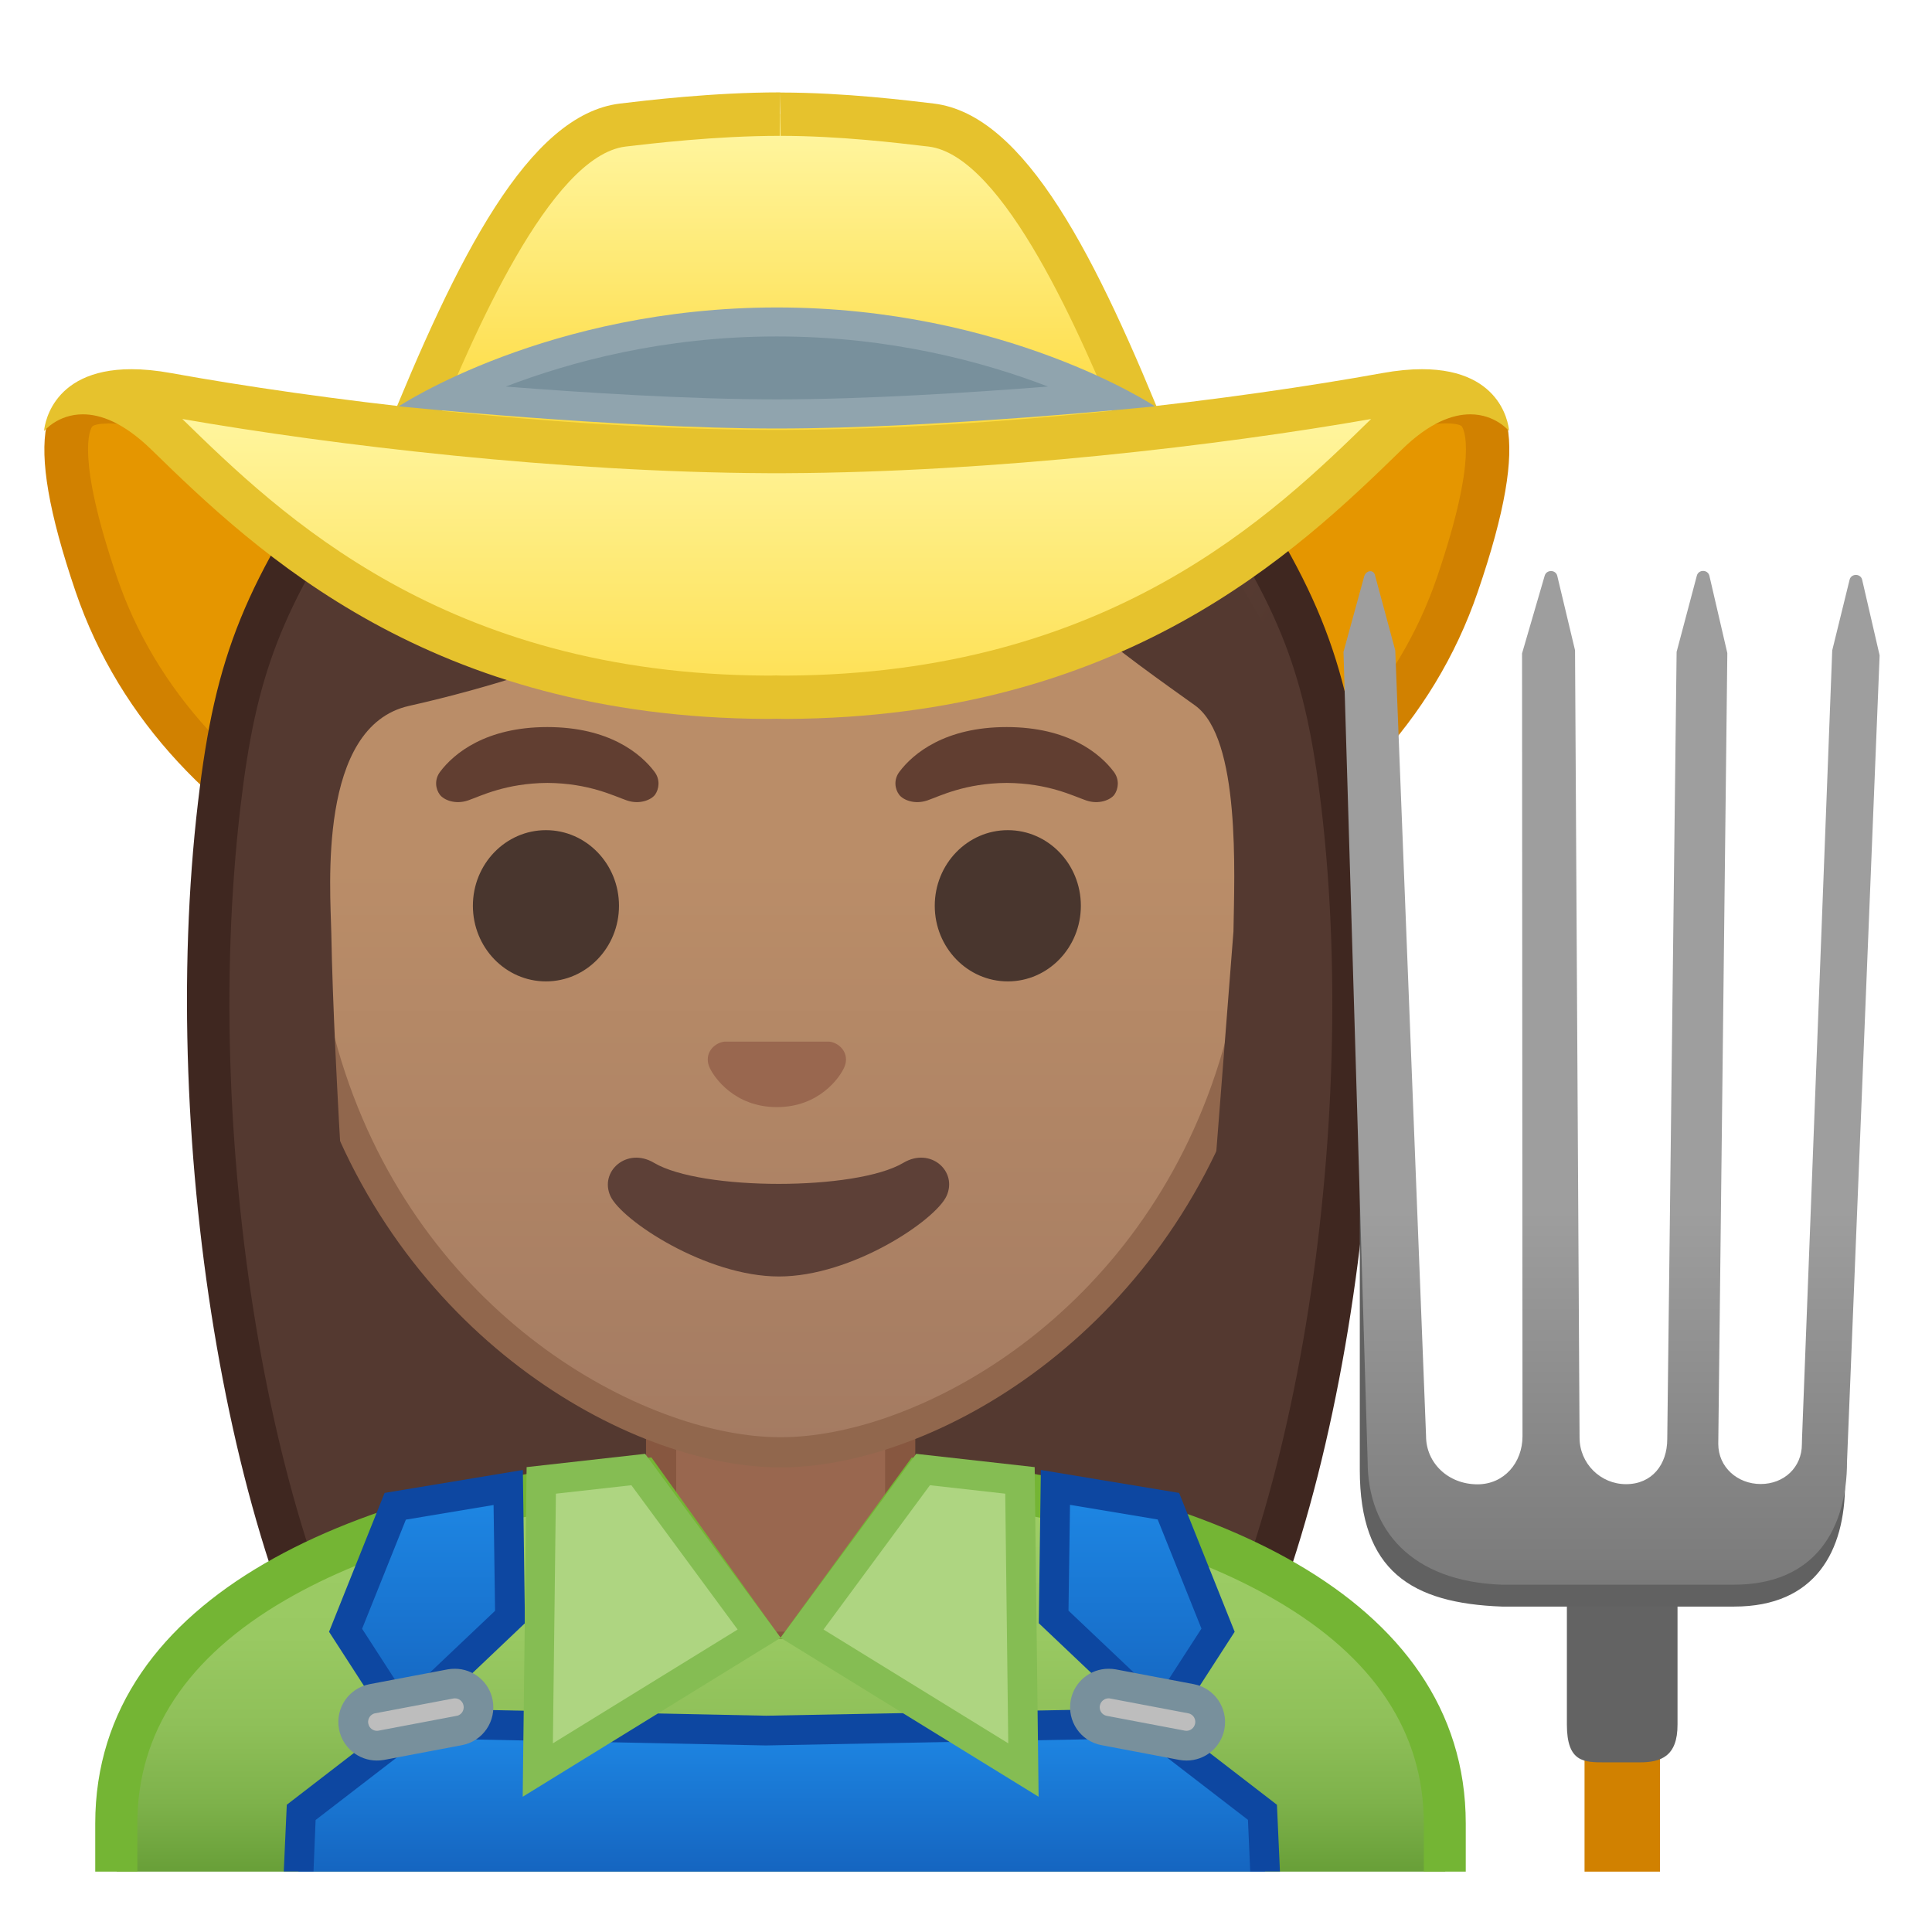 <svg viewBox="0 0 128 128" xmlns="http://www.w3.org/2000/svg" xmlns:xlink="http://www.w3.org/1999/xlink">
  <g id="hat_x5F_back">
    <g>
      <path d="M51.49,63.52c-0.33,0-0.63,0.01-0.93,0.01c-21.7,0-39.04-9.73-44.18-24.8c-2.55-7.47-2.2-10.28-1.46-11.31 c0.25-0.35,0.75-0.81,2.21-0.81c3.17,0,8.44,2.13,14.54,4.59c8.72,3.52,19.58,7.9,29.76,8.17c10.26-0.27,21.11-4.65,29.84-8.17 c6.1-2.46,11.37-4.59,14.54-4.59c1.47,0,1.96,0.46,2.21,0.81c0.74,1.04,1.09,3.84-1.46,11.31c-5.14,15.06-22.49,24.8-44.18,24.8 C52.38,63.53,51.79,63.53,51.49,63.52z" fill="#E59600"/>
      <path d="M7.13,25.17l0,2.88c2.89,0,8.29,2.18,14,4.48c8.83,3.56,19.82,8,30.26,8.27c0.03,0,0.05,0,0.08,0 s0.05,0,0.08,0c10.44-0.28,21.43-4.71,30.26-8.27c5.71-2.31,11.11-4.48,14-4.48c0.59,0,0.97,0.1,1.04,0.2 c0.12,0.17,1.12,1.9-1.65,10.01C92.68,45.65,87.1,51.78,79.09,56c-7.47,3.93-16.95,6.09-26.7,6.09c-0.29,0-0.58,0-0.87-0.01 c-0.01,0-0.03,0-0.04,0c-0.01,0-0.03,0-0.04,0c-0.29,0-0.58,0.01-0.87,0.01c-9.75,0-19.23-2.16-26.7-6.09 c-8.02-4.22-13.59-10.35-16.11-17.73c-2.77-8.1-1.78-9.84-1.65-10.01c0.06-0.08,0.38-0.2,1.04-0.2L7.13,25.17 M95.81,25.17 c-8.25,0-27.28,12.31-44.34,12.76C34.41,37.48,15.38,25.17,7.13,25.17c-4.38,0-5.72,3.47-2.12,14.03 c5.89,17.24,25.6,25.77,45.54,25.77c0.3,0,0.61,0,0.91-0.01c0.3,0,0.61,0.01,0.91,0.01c19.95,0,39.66-8.53,45.54-25.77 C101.53,28.64,100.19,25.17,95.81,25.17L95.81,25.17z" fill="#D18100"/>
    </g>
  </g>
  <g id="hair">
    <radialGradient id="SVGID_1_" cx="51.967" cy="19.728" gradientUnits="userSpaceOnUse" r="39.06">
      <stop offset="0" style="stop-color:#6D4C41"/>
      <stop offset="1" style="stop-color:#543930"/>
    </radialGradient>
    <path d="M35.57,121.71c-0.01,0-6.53-0.33-9.79-4.73c-8.93-12.04-13.99-40.61-11.27-63.67 c1.1-9.32,2.83-13.76,9.11-22.9c7.3,1.36,15.65,2.84,27.94,2.84c0.03,0,0.3,0,0.33,0c12.29,0,20.64-1.47,27.94-2.84 c6.28,9.14,8.02,13.57,9.11,22.9c2.71,23.07-2.34,51.63-11.27,63.67c-3.17,4.27-9.4,4.71-9.83,4.73l-16.11-0.02L35.57,121.71z" fill="url(#SVGID_1_)"/>
    <path d="M54.38,31.83L54.38,31.83L54.38,31.83 M79.18,31.97c5.7,8.4,7.32,12.72,8.36,21.5 c2.68,22.76-2.26,50.87-11,62.67c-2.73,3.68-8.23,4.13-8.73,4.16l-16.08-0.02l-16.07,0.02c-0.5-0.03-6.01-0.49-8.73-4.16 c-8.75-11.79-13.68-39.9-11-62.67c1.03-8.78,2.66-13.1,8.36-21.5c7.15,1.33,15.38,2.69,27.29,2.69c0.03,0,0.07,0,0.1,0l0.04,0 c0.01,0,0.02,0,0.03,0c0.01,0,0.03,0,0.04,0l0.03,0c0.03,0,0.07,0,0.1,0C63.8,34.66,72.03,33.29,79.18,31.97 M80.47,28.85 c-7.9,1.48-16.14,2.98-28.58,2.98v0c-0.05,0-0.11,0-0.16,0c-0.05,0-0.11,0-0.16,0v0c-12.45,0-20.69-1.5-28.58-2.98 c-6.79,9.78-8.72,14.48-9.87,24.29c-2.67,22.65,2.14,52,11.54,64.68c3.73,5.02,10.93,5.3,10.93,5.3l16.15-0.02l16.15,0.02 c0,0,7.21-0.28,10.93-5.3c9.4-12.68,14.21-42.03,11.54-64.68C89.19,43.33,87.26,38.63,80.47,28.85L80.47,28.85z" fill="#3F2720"/>
  </g>
  <g id="neck">
    <path d="M50.91,109.1c-3.92,0-7.11-3.47-7.11-7.74v-9.68h15.84v9.68c0,4.27-3.19,7.74-7.11,7.74H50.91z" fill="#99674F"/>
    <path d="M58.64,92.68v8.68c0,3.72-2.74,6.74-6.11,6.74h-1.62c-3.37,0-6.11-3.03-6.11-6.74v-8.68h6.92H58.64 M60.64,90.68h-8.92H42.8v10.68c0,4.83,3.63,8.74,8.11,8.74h1.62c4.48,0,8.11-3.91,8.11-8.74V90.68L60.64,90.68z" fill="#875740"/>
  </g>
  <g id="head_1_">
    <linearGradient id="SVGID_2_" gradientUnits="userSpaceOnUse" x1="51.72" x2="51.72" y1="95.671" y2="19.146">
      <stop offset="0" style="stop-color:#A47B62"/>
      <stop offset="0.5" style="stop-color:#BA8D68"/>
    </linearGradient>
    <path d="M51.72,96.23c-2.29,0-4.9-0.49-7.53-1.43c-11.29-4-24.47-16.28-24.47-37.74 c0-28.61,17.24-38.76,32.01-38.76c14.76,0,32.01,10.15,32.01,38.76c0,21.5-13.21,33.77-24.52,37.75 C56.59,95.74,54,96.23,51.72,96.23z" fill="url(#SVGID_2_)"/>
    <path d="M51.72,19.3L51.72,19.3c8.37,0,16,3.24,21.46,9.11c6.24,6.7,9.54,16.61,9.54,28.65 c0,20.97-12.85,32.94-23.85,36.81c-2.52,0.89-4.99,1.35-7.16,1.35c-2.18,0-4.67-0.47-7.2-1.37 c-10.98-3.89-23.81-15.85-23.81-36.79c0-12.04,3.3-21.95,9.54-28.65C35.72,22.54,43.35,19.3,51.72,19.3 M51.72,17.3L51.72,17.3 L51.72,17.3c-17.14,0-33.01,12.74-33.01,39.76c0,21.7,13.44,34.54,25.14,38.68c2.79,0.99,5.48,1.48,7.87,1.48 c2.37,0,5.05-0.49,7.82-1.47c11.71-4.12,25.18-16.97,25.18-38.7C84.73,30.04,68.86,17.3,51.72,17.3L51.72,17.3z" fill="#91674D"/>
  </g>
  <g id="eyes">
    <ellipse cx="36.17" cy="60.01" fill="#49362E" rx="4.84" ry="5.01"/>
    <ellipse cx="66.77" cy="60.01" fill="#49362E" rx="4.84" ry="5.01"/>
  </g>
  <path id="mouth" d="M59.85,77.04c-3.13,1.86-13.39,1.86-16.52,0c-1.8-1.07-3.63,0.57-2.89,2.2 c0.73,1.6,6.33,5.33,11.17,5.33s10.36-3.72,11.1-5.33C63.46,77.6,61.65,75.97,59.85,77.04z" fill="#5D4037"/>
  <g id="eyebrows">
    <path d="M43.36,51.13c-0.91-1.21-3.02-2.96-7.1-2.96s-6.19,1.75-7.1,2.96c-0.4,0.53-0.3,1.15-0.02,1.52 c0.26,0.35,1.02,0.67,1.87,0.38c0.84-0.29,2.49-1.14,5.26-1.16c2.76,0.02,4.41,0.87,5.26,1.16c0.84,0.29,1.61-0.03,1.87-0.38 C43.66,52.28,43.76,51.66,43.36,51.13z" fill="#613E31"/>
    <path d="M73.79,51.13c-0.91-1.21-3.02-2.96-7.1-2.96s-6.19,1.75-7.1,2.96c-0.4,0.53-0.3,1.15-0.02,1.52 c0.26,0.35,1.02,0.67,1.87,0.38c0.84-0.29,2.49-1.14,5.26-1.16c2.76,0.02,4.41,0.87,5.26,1.16c0.84,0.29,1.61-0.03,1.87-0.38 C74.09,52.28,74.19,51.66,73.79,51.13z" fill="#613E31"/>
  </g>
  <path id="nose" d="M55.26,69.09c-0.1-0.04-0.21-0.07-0.32-0.08H48c-0.11,0.01-0.21,0.04-0.32,0.08 C47.05,69.35,46.7,70,47,70.7c0.3,0.69,1.68,2.65,4.47,2.65c2.79,0,4.17-1.95,4.47-2.65C56.24,70,55.89,69.35,55.26,69.09z" fill="#99674F"/>
  <radialGradient id="hair_2_" cx="51.811" cy="19.936" gradientTransform="matrix(1 0 0 0.964 0 0.723)" gradientUnits="userSpaceOnUse" r="25.548">
    <stop offset="0" style="stop-color:#6D4C41"/>
    <stop offset="1" style="stop-color:#543930"/>
  </radialGradient>
  <path id="hair_1_" d="M16.62,79.03h6.11c-0.38-6.29-0.7-12.69-0.78-17.22c-0.06-2.91-0.93-13.67,5.14-15.04 c22.27-5.01,34.88-16.82,34.88-16.82c3.28,7.16,13.53,14.14,17.21,16.79c3.02,2.18,2.6,11.16,2.54,14.97l-1.35,17.31h6.58 c1.13-14.72,0.35-23.27-0.23-29.44c0,0-4.55-26.09-34.46-25.21c-28.36,0.83-33.42,16.18-34.67,20.69S15.52,64.95,16.62,79.03z" fill="url(#hair_2_)"/>
  <g id="farmer_x5F_overall">
    <linearGradient id="SVGID_3_" gradientUnits="userSpaceOnUse" x1="51.72" x2="51.72" y1="98.019" y2="124">
      <stop offset="0.128" style="stop-color:#9CCC65"/>
      <stop offset="0.4" style="stop-color:#99C962"/>
      <stop offset="0.621" style="stop-color:#8FC059"/>
      <stop offset="0.823" style="stop-color:#7EB24B"/>
      <stop offset="1" style="stop-color:#689F38"/>
    </linearGradient>
    <path d="M95.73,120.81c0-17.79-25.56-21.89-34.66-22.78l-7.67,10.54l-3.33,0l-7.55-10.56 c-9.85,0.93-18.23,3.27-24.28,6.78c-6.98,4.05-10.51,9.44-10.51,16.01V124h88.02V120.81z" fill="url(#SVGID_3_)"/>
    <path d="M9.1,120.81c0-6.04,3.3-11.03,9.82-14.81c5.72-3.32,13.62-5.56,22.92-6.52l6.5,9.09h6.76l6.61-9.08 c9.28,0.97,17.15,3.22,22.84,6.54c6.49,3.78,9.78,8.75,9.78,14.78V124h2.78v-3.19c0-15.19-17.51-22.56-36.71-24.24l-8.69,11.93 l-8.55-11.94c-19.26,1.66-36.85,9.02-36.85,24.25V124H9.1V120.81z" fill="#74B534"/>
    <g>
      <linearGradient id="SVGID_4_" gradientUnits="userSpaceOnUse" x1="51.791" x2="51.791" y1="114.166" y2="124">
        <stop offset="0" style="stop-color:#1E88E5"/>
        <stop offset="1" style="stop-color:#1565C0"/>
      </linearGradient>
      <polygon fill="url(#SVGID_4_)" points="83.64,120.08 76.47,114.56 76.72,114.17 50.73,114.66 26.86,114.17 27.11,114.56 19.95,120.08 19.77,124 83.81,124 "/>
      <linearGradient id="SVGID_5_" gradientUnits="userSpaceOnUse" x1="75.247" x2="75.247" y1="98.551" y2="113.877">
        <stop offset="0" style="stop-color:#1E88E5"/>
        <stop offset="1" style="stop-color:#1565C0"/>
      </linearGradient>
      <polygon fill="url(#SVGID_5_)" points="80.69,108.01 77.4,99.8 69.92,98.55 69.8,107.13 76.91,113.88 "/>
      <linearGradient id="SVGID_6_" gradientUnits="userSpaceOnUse" x1="28.334" x2="28.334" y1="98.551" y2="113.876">
        <stop offset="0" style="stop-color:#1E88E5"/>
        <stop offset="1" style="stop-color:#1565C0"/>
      </linearGradient>
      <polygon fill="url(#SVGID_6_)" points="33.78,107.13 33.66,98.55 26.18,99.8 22.89,108.01 26.67,113.88 "/>
      <path d="M20.91,120.58l6.09-4.69l0.94-0.72l0.81,0.02l21.96,0.45l0.04,0l0.04,0l24.04-0.46l0.82-0.02l0.94,0.72 l6.09,4.69l0.15,3.42h1.97l-0.2-4.42l-6.81-5.25l4.01-6.21l-3.68-9.2l-9.16-1.52l-0.14,10.15l5.98,5.67l-24.04,0.46l-21.96-0.45 l5.98-5.68l-0.14-10.15l-9.16,1.52l-3.68,9.2l4.01,6.21l-6.81,5.25l-0.2,4.42h1.97L20.91,120.58z M70.79,106.71l0.1-7.01 l5.81,0.97l2.9,7.23l-2.87,4.44l-0.58-0.55L70.79,106.71z M23.99,107.91l2.9-7.23l5.81-0.97l0.1,7.01l-5.36,5.08l-0.58,0.55 L23.99,107.91z" fill="#0D47A1"/>
    </g>
    <g>
      <path d="M78.62,115.65c-0.1,0-0.2-0.01-0.29-0.03l-5.17-0.98c-0.41-0.08-0.77-0.31-1-0.66 c-0.24-0.34-0.32-0.76-0.25-1.17c0.14-0.74,0.79-1.28,1.54-1.28c0.1,0,0.2,0.01,0.29,0.03l5.17,0.98 c0.85,0.16,1.41,0.98,1.25,1.83C80.01,115.11,79.37,115.65,78.62,115.65L78.62,115.65z" fill="#BDBDBD"/>
      <path d="M73.44,112.52c0.04,0,0.07,0,0.11,0.01l5.17,0.98c0.2,0.04,0.31,0.15,0.37,0.24 c0.06,0.09,0.13,0.24,0.09,0.44c-0.06,0.31-0.33,0.48-0.57,0.48c-0.04,0-0.07,0-0.11-0.01l-5.17-0.98 c-0.2-0.04-0.31-0.15-0.37-0.24c-0.06-0.09-0.13-0.24-0.09-0.44C72.93,112.69,73.2,112.52,73.44,112.52 M73.44,110.56 c-1.2,0-2.27,0.85-2.5,2.08v0c-0.26,1.38,0.65,2.72,2.03,2.98l5.17,0.98c0.16,0.03,0.32,0.04,0.48,0.04c1.2,0,2.27-0.85,2.5-2.08 v0c0.26-1.38-0.65-2.72-2.03-2.98l-5.17-0.98C73.75,110.57,73.59,110.56,73.44,110.56L73.44,110.56z" fill="#78909C"/>
    </g>
    <g>
      <path d="M24.96,115.65c-0.75,0-1.4-0.54-1.54-1.28c-0.16-0.85,0.4-1.67,1.25-1.83l5.17-0.98 c0.1-0.02,0.2-0.03,0.29-0.03c0.75,0,1.4,0.54,1.54,1.28c0.08,0.41-0.01,0.83-0.25,1.17s-0.59,0.58-1,0.66l-5.17,0.98 C25.16,115.64,25.06,115.65,24.96,115.65z" fill="#BDBDBD"/>
      <path d="M30.14,112.52c0.24,0,0.51,0.16,0.57,0.48c0.04,0.2-0.03,0.35-0.09,0.44c-0.06,0.09-0.18,0.21-0.37,0.24 l-5.17,0.98c-0.04,0.01-0.07,0.01-0.11,0.01c-0.24,0-0.51-0.16-0.57-0.48c-0.04-0.2,0.03-0.35,0.09-0.44 c0.06-0.09,0.18-0.21,0.37-0.24l5.17-0.98C30.07,112.53,30.11,112.52,30.14,112.52 M30.14,110.56c-0.16,0-0.32,0.01-0.48,0.04 l-5.17,0.98c-1.38,0.26-2.29,1.59-2.03,2.98v0c0.23,1.22,1.3,2.08,2.5,2.08c0.16,0,0.32-0.01,0.48-0.04l5.17-0.98 c1.38-0.26,2.29-1.59,2.03-2.98v0C32.41,111.41,31.34,110.56,30.14,110.56L30.14,110.56z" fill="#78909C"/>
    </g>
    <g>
      <polygon fill="#AED581" points="35.86,98.08 42.28,97.36 50.3,108.23 35.63,117.26 "/>
      <path d="M41.83,98.4l7.04,9.56l-12.24,7.54l0.2-16.54L41.83,98.4 M42.74,96.32l-7.85,0.88l-0.26,21.84l17.09-10.53 L42.74,96.32L42.74,96.32z" fill="#85BD53"/>
    </g>
    <g>
      <polygon fill="#AED581" points="53.14,108.23 61.16,97.36 67.58,98.08 67.81,117.26 "/>
      <path d="M61.61,98.4l4.99,0.56l0.2,16.54l-12.24-7.54L61.61,98.4 M60.7,96.32l-8.98,12.19l17.09,10.53L68.55,97.2 L60.7,96.32L60.7,96.32z" fill="#85BD53"/>
    </g>
  </g>
  <g id="hat_front">
    <g>
      <linearGradient id="SVGID_7_" gradientUnits="userSpaceOnUse" x1="51.471" x2="51.471" y1="8.86" y2="30.187">
        <stop offset="2.802890e-03" style="stop-color:#FFF59D"/>
        <stop offset="0.553" style="stop-color:#FEE565"/>
        <stop offset="0.996" style="stop-color:#FDD835"/>
      </linearGradient>
      <path d="M51.47,32.47c-15.04,0-23.41-1.79-24.62-3.07c4.28-10.6,8.98-20.47,14.41-21.12 c1.66-0.2,6.07-0.73,10.41-0.73c4.03,0,8.04,0.49,9.76,0.69l0.26,0.03C67.11,8.94,71.82,18.8,76.09,29.4 C74.88,30.68,66.51,32.47,51.47,32.47z" fill="url(#SVGID_7_)"/>
      <path d="M51.66,6.12L51.71,9c3.9,0,7.85,0.48,9.54,0.68l0.27,0.03c4.99,0.6,10.16,12.61,12.77,19.05 c-2.71,1.04-10.67,2.28-22.81,2.28s-20.1-1.23-22.81-2.28c2.61-6.43,7.78-18.45,12.78-19.05C43.07,9.52,47.41,9,51.66,9V6.12 M51.66,6.12c-4.43,0-8.91,0.54-10.58,0.74c-6.07,0.73-10.81,10.19-15.64,22.17c-1.31,3.25,12.36,4.87,26.02,4.87 s27.33-1.62,26.02-4.87C72.67,17.05,67.93,7.59,61.86,6.86C60.24,6.67,56,6.13,51.71,6.13C51.69,6.12,51.68,6.12,51.66,6.12 L51.66,6.12z" fill="#E6C22D"/>
    </g>
    <g>
      <linearGradient id="SVGID_8_" gradientUnits="userSpaceOnUse" x1="51.468" x2="51.468" y1="27.724" y2="53.155">
        <stop offset="2.802890e-03" style="stop-color:#FFF59D"/>
        <stop offset="0.553" style="stop-color:#FEE565"/>
        <stop offset="0.996" style="stop-color:#FDD835"/>
      </linearGradient>
      <path d="M51.48,46.18l-0.63,0.01c-22.03-0.1-33.15-10.95-39.8-17.44c-1.45-1.42-2.9-2.29-4.32-2.61 c0.54-0.16,1.19-0.26,2-0.26c0.72,0,1.52,0.08,2.38,0.24c9.85,1.79,25.47,3.72,39.78,3.78c0,0,1.16,0,1.16,0 c14.31-0.06,29.93-2,39.78-3.78c0.86-0.16,1.67-0.24,2.38-0.24c0.8,0,1.46,0.1,1.99,0.26c-1.42,0.32-2.86,1.2-4.31,2.61 c-6.65,6.48-17.77,17.34-39.78,17.44l-0.02,0L51.48,46.18z" fill="url(#SVGID_8_)"/>
      <path d="M12.08,27.76c9.95,1.73,24.98,3.53,38.8,3.59l0.1,0l0.25,0l0.24,0l0.22,0l0.25,0l0.1,0 c13.82-0.06,28.86-1.85,38.8-3.59c-6.49,6.34-17.36,16.9-38.77,17c-0.09,0-0.17,0-0.25,0c-0.12,0-0.24-0.01-0.38-0.01 c-0.12,0-0.24,0-0.36,0.01c-0.08,0-0.17,0-0.26,0c0,0,0,0,0,0C29.44,44.66,18.58,34.1,12.08,27.76 M94.21,24.46 c-0.77,0-1.65,0.08-2.64,0.26c-9.43,1.71-25.18,3.7-39.53,3.76c-0.03,0-0.06,0-0.09,0c-0.16,0-0.32,0-0.48,0c0,0,0,0-0.01,0 c0,0,0,0-0.01,0c-0.16,0-0.32,0-0.48,0c-0.03,0-0.06,0-0.09,0c-14.35-0.06-30.1-2.05-39.53-3.76c-0.99-0.18-1.87-0.26-2.64-0.26 c-5.56,0-5.79,4.1-5.79,4.1s0.9-1.11,2.57-1.11c1.16,0,2.68,0.53,4.54,2.34c7.03,6.86,18.48,17.74,40.77,17.84 c0.01,0,0.02,0,0.03,0c0.21,0,0.41-0.01,0.62-0.01c0.21,0,0.41,0.01,0.62,0.01c0.01,0,0.02,0,0.03,0 c22.29-0.1,33.74-10.98,40.77-17.84c1.85-1.81,3.38-2.34,4.54-2.34c1.67,0,2.57,1.11,2.57,1.11S99.78,24.46,94.21,24.46 L94.21,24.46z" fill="#E6C22D"/>
    </g>
    <g>
      <path d="M51.47,27.43c-7.54,0-17.02-0.75-21.84-1.17c3.86-1.89,11.67-4.92,21.84-4.92s17.97,3.04,21.84,4.92 C68.49,26.68,59.01,27.43,51.47,27.43z" fill="#78909C"/>
      <path d="M51.47,22.29c7.54,0,13.75,1.7,17.96,3.32c-5.09,0.4-12.11,0.85-17.96,0.85c-5.84,0-12.87-0.45-17.96-0.85 C37.73,23.99,43.93,22.29,51.47,22.29 M51.47,20.37c-15.18,0-25.05,6.55-25.05,6.55s14.37,1.47,25.05,1.47s25.05-1.47,25.05-1.47 S66.65,20.37,51.47,20.37L51.47,20.37z" fill="#90A4AE"/>
    </g>
  </g>
  <g id="fork">
    <line fill="none" stroke="#D18100" stroke-miterlimit="10" stroke-width="5" x1="107.48" x2="107.48" y1="109.01" y2="124"/>
    <path d="M108.64,116.76h-2.32c-1.38,0-2.51,0-2.51-2.51v-12.01h7.33v12.01 C111.15,116.38,110.02,116.76,108.64,116.76z" fill="#636363"/>
    <path d="M116.73,99.5c-1.84,0-7.74,0.06-9.07,0.06c-2.12,0-7.74-0.19-10.03-0.19c-7.48,0-7.54-26.69-7.54-26.69 v24.71c0,6.69,3.42,8.83,9.42,9.05h15.38c5.42,0,7.35-3.71,7.35-8.15l-0.38-4.86C121.84,93.44,120.39,99.5,116.73,99.5z" fill="#616161"/>
    <linearGradient id="SVGID_9_" gradientUnits="userSpaceOnUse" x1="106.778" x2="106.778" y1="108.468" y2="49.798">
      <stop offset="0" style="stop-color:#757575"/>
      <stop offset="0.482" style="stop-color:#9E9E9E"/>
    </linearGradient>
    <path d="M123.37,38.4c-0.11-0.42-0.73-0.41-0.83,0.01l-1.15,4.68l-2,52.18c0,0-0.01,0.27-0.01,0.41 c0,1.54-1.19,2.64-2.73,2.64s-2.81-1.12-2.81-2.66c0-0.22,0.6-52.39,0.6-52.39l-1.19-5.13c-0.11-0.42-0.72-0.42-0.83,0l-1.34,5.05 l-0.62,52.15c0,1.7-1.02,2.99-2.73,2.99c-1.7,0-3.08-1.38-3.08-3.08l-0.3-52.17l-1.18-4.94c-0.11-0.41-0.71-0.41-0.83,0l-1.5,5.15 l0.03,51.86c0,1.76-1.22,3.19-2.98,3.19c-1.96,0-3.41-1.43-3.41-3.19l-2.04-52.06l-1.34-4.97c-0.1-0.42-0.6-0.34-0.72,0.07l-1.37,5 l1.6,53.63c0,4.52,2.88,7.95,8.88,8.17h15.38c5.42,0,7.5-3.73,7.5-8.17l2.16-53.4L123.37,38.4z" fill="url(#SVGID_9_)"/>
  </g>
</svg>